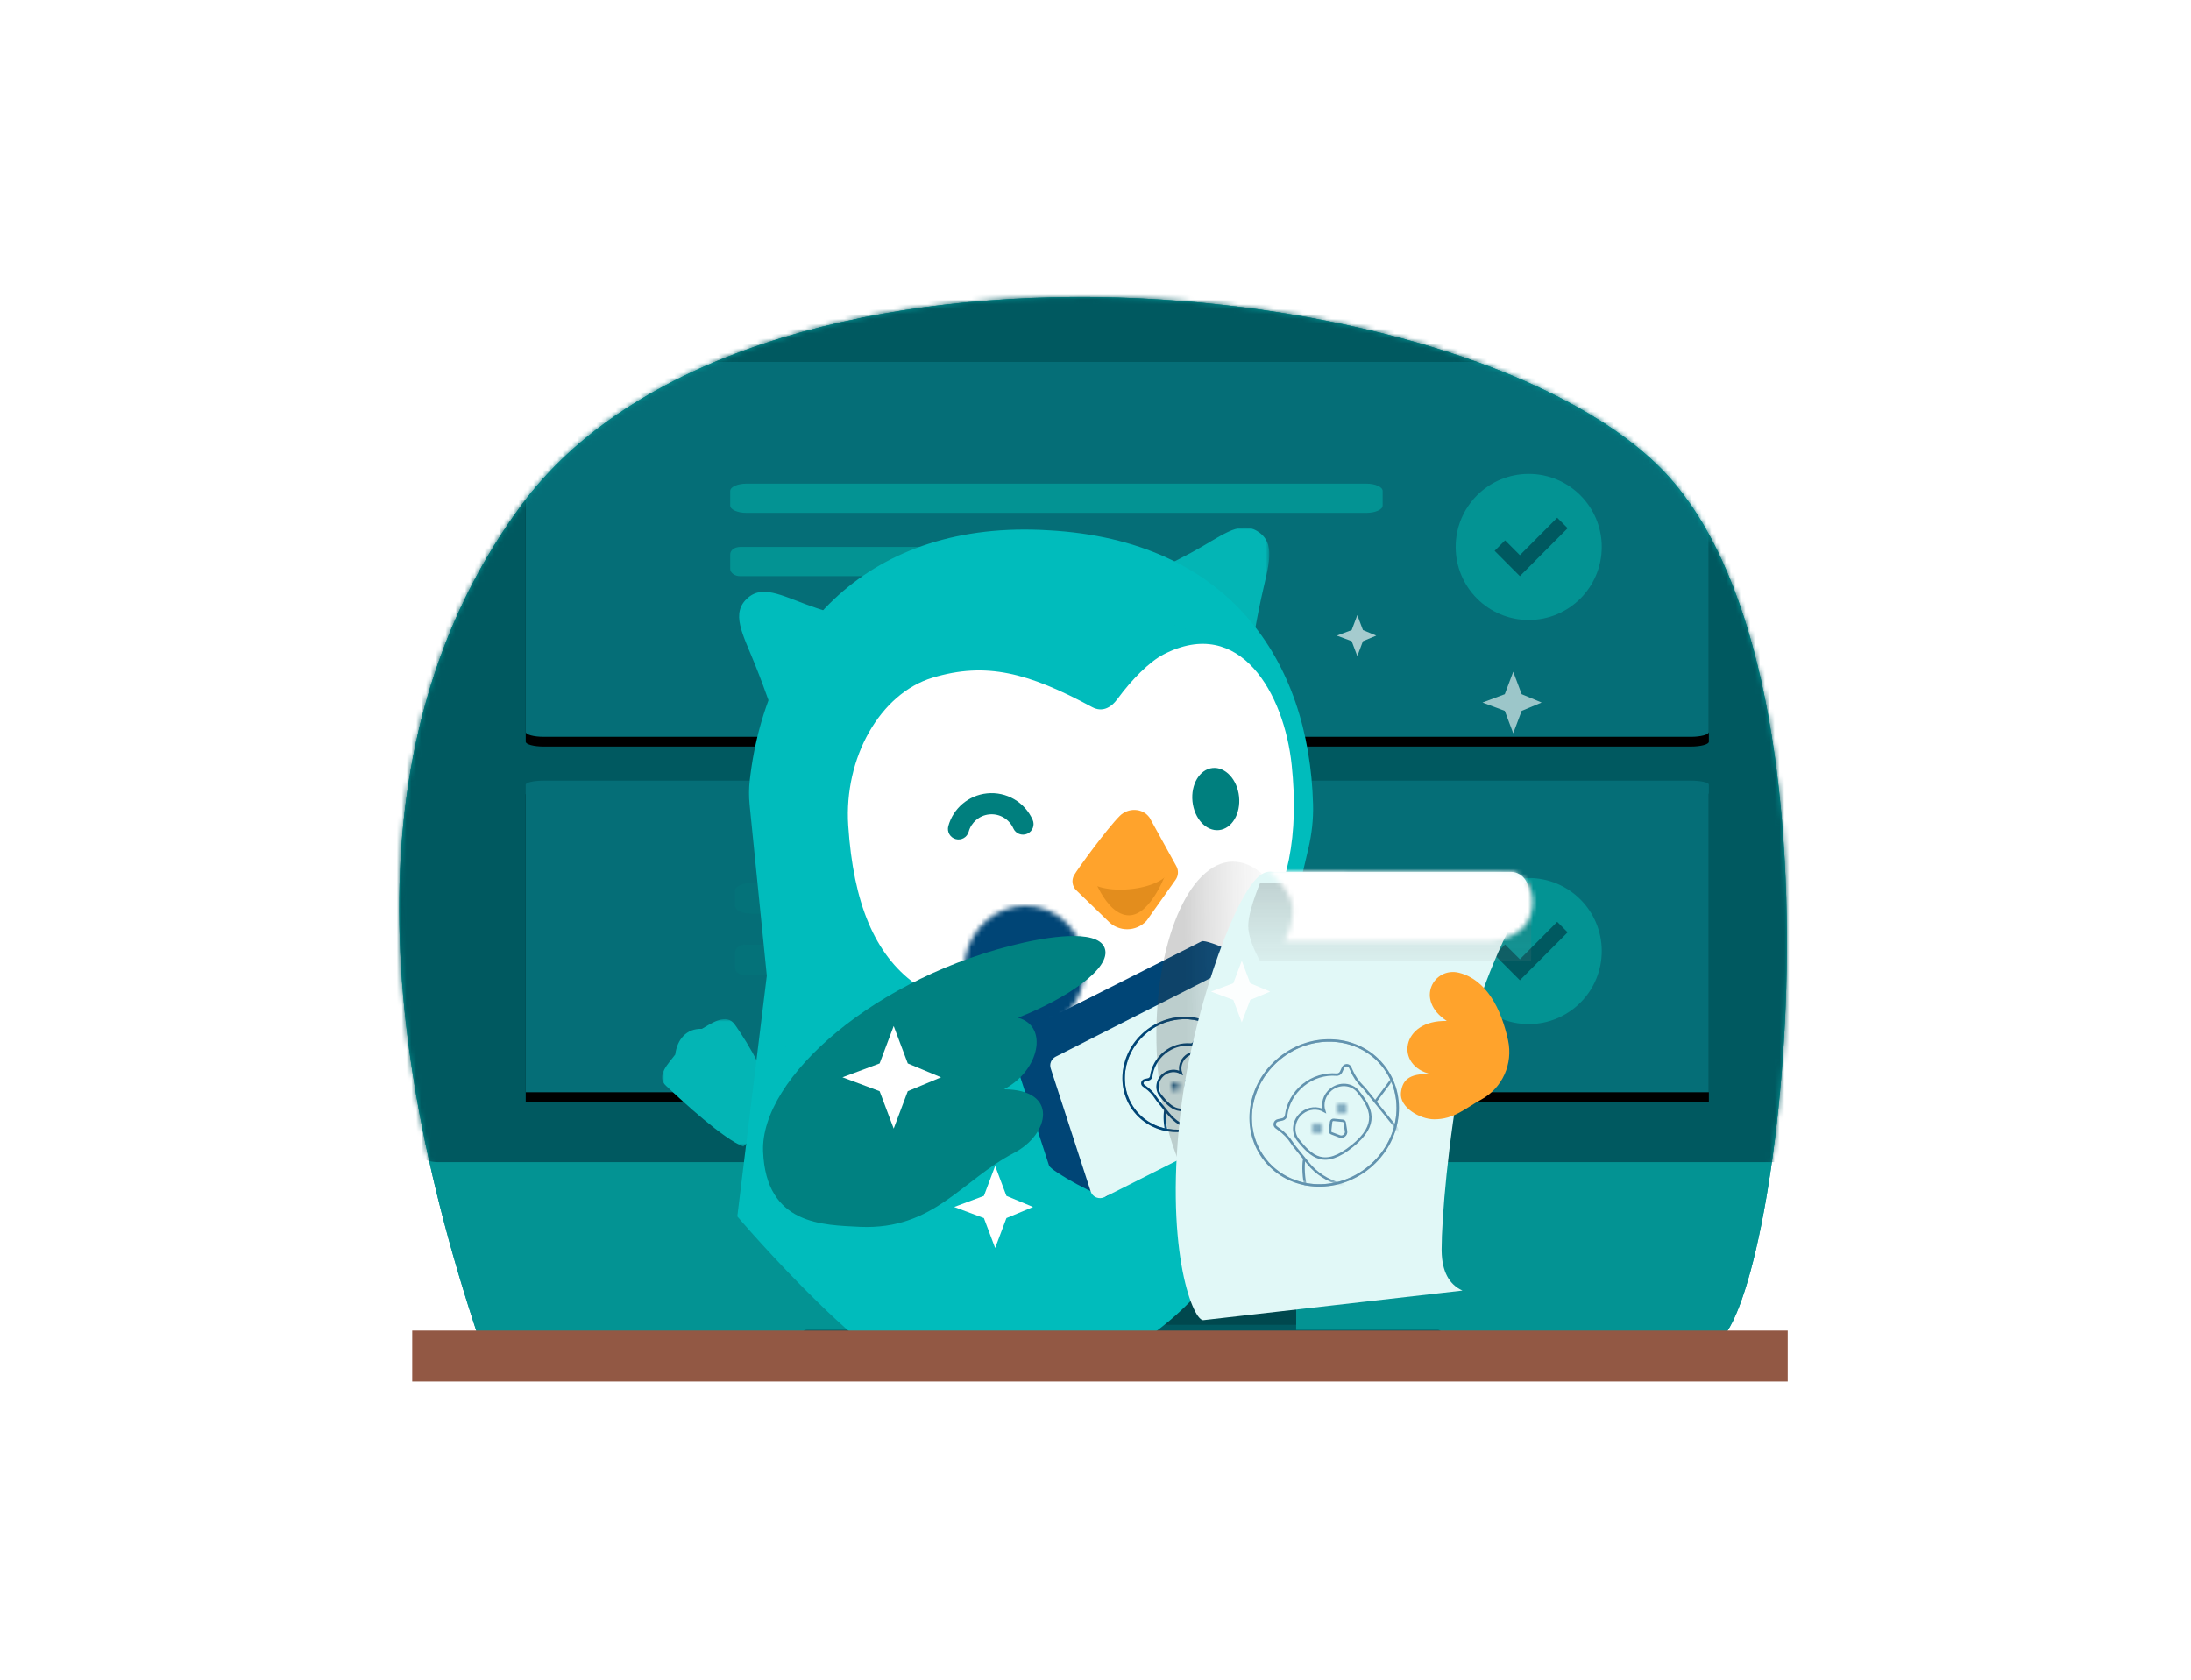 <?xml version="1.0" encoding="UTF-8"?>
<svg width="450px" height="345px" viewBox="0 0 450 345" version="1.1" xmlns="http://www.w3.org/2000/svg" xmlns:xlink="http://www.w3.org/1999/xlink">
    <title>6E9FF585-BA8D-49BF-967E-73FCB0A78BAC</title>
    <defs>
        <path d="M17.569,217.52 C-8.083,142.838 -5.645,84.674 24.883,43.03 C70.674,-19.436 216.284,-6.347 258.39,34.467 C300.497,75.281 283.171,210.473 270.2,214.851 C261.553,217.77 177.342,218.66 17.569,217.52 Z" id="path-1"></path>
        <path d="M266.301,98 L30.699,98 C28.664,98 27,97.554 27,97.009 L27,21.991 C27,21.446 28.664,21 30.699,21 L266.301,21 C268.336,21 270,21.446 270,21.991 L270,97.009 C270,97.554 268.336,98 266.301,98 Z" id="path-3"></path>
        <filter x="-2.9%" y="-6.5%" width="105.8%" height="118.2%" filterUnits="objectBoundingBox" id="filter-4">
            <feOffset dx="0" dy="2" in="SourceAlpha" result="shadowOffsetOuter1"></feOffset>
            <feGaussianBlur stdDeviation="2" in="shadowOffsetOuter1" result="shadowBlurOuter1"></feGaussianBlur>
            <feColorMatrix values="0 0 0 0 0   0 0 0 0 0   0 0 0 0 0  0 0 0 0.171 0" type="matrix" in="shadowBlurOuter1"></feColorMatrix>
        </filter>
        <path d="M27,171 L27,107.834 C27,107.376 28.664,107 30.699,107 L266.301,107 C268.336,107 270,107.376 270,107.834 L270,171 L27,171 Z" id="path-5"></path>
        <filter x="-2.9%" y="-7.8%" width="105.8%" height="121.9%" filterUnits="objectBoundingBox" id="filter-6">
            <feOffset dx="0" dy="2" in="SourceAlpha" result="shadowOffsetOuter1"></feOffset>
            <feGaussianBlur stdDeviation="2" in="shadowOffsetOuter1" result="shadowBlurOuter1"></feGaussianBlur>
            <feColorMatrix values="0 0 0 0 0   0 0 0 0 0   0 0 0 0 0  0 0 0 0.171 0" type="matrix" in="shadowBlurOuter1"></feColorMatrix>
        </filter>
        <polygon id="path-7" points="1.5417999e-14 0 26.256 0 26.256 26.276 1.5417999e-14 26.276"></polygon>
        <polygon id="path-9" points="0 -1.5417999e-14 23.194 -1.5417999e-14 23.194 26.179 0 26.179"></polygon>
        <path d="M0.256,10.68 C-1.121,17.764 3.202,24.563 9.913,25.867 L9.913,25.867 C16.623,27.171 23.179,22.487 24.556,15.404 L24.556,15.404 C25.933,8.322 21.608,1.521 14.899,0.218 L14.899,0.218 C14.142,0.071 13.388,0 12.642,0 L12.642,0 C6.776,0 1.477,4.396 0.256,10.68 L0.256,10.68 Z" id="path-11"></path>
        <path d="M12.552,0 L12.904,0.005 C15.947,0.095 18.866,1.351 20.923,3.722 L21.157,4 L21.355,4.253 C24.974,9.009 23.998,15.991 19.131,20.147 L18.866,20.367 L18.596,20.58 C13.52,24.477 6.486,23.98 2.588,19.45 L2.383,19.204 L2.184,18.951 C-1.502,14.111 -0.424,6.963 4.671,2.837 C7.022,0.933 9.824,-0.001 12.552,0 Z" id="path-13"></path>
        <path d="M12.552,0 L12.904,0.005 C15.947,0.095 18.866,1.351 20.923,3.722 L21.157,4 L21.355,4.253 C24.974,9.009 23.998,15.991 19.131,20.147 L18.866,20.367 L18.596,20.58 C13.52,24.477 6.486,23.98 2.588,19.45 L2.383,19.204 L2.184,18.951 C-1.502,14.111 -0.424,6.963 4.671,2.837 C7.022,0.933 9.824,-0.001 12.552,0 Z" id="path-15"></path>
        <path d="M12.552,0 L12.904,0.005 C15.947,0.095 18.866,1.351 20.923,3.722 L21.157,4 L21.355,4.253 C24.974,9.009 23.998,15.991 19.131,20.147 L18.866,20.367 L18.596,20.58 C13.52,24.477 6.486,23.98 2.588,19.45 L2.383,19.204 L2.184,18.951 C-1.502,14.111 -0.424,6.963 4.671,2.837 C7.022,0.933 9.824,-0.001 12.552,0 Z" id="path-17"></path>
        <path d="M12.552,0 L12.904,0.005 C15.947,0.095 18.866,1.351 20.923,3.722 L21.157,4 L21.355,4.253 C24.974,9.009 23.998,15.991 19.131,20.147 L18.866,20.367 L18.596,20.58 C13.52,24.477 6.486,23.98 2.588,19.45 L2.383,19.204 L2.184,18.951 C-1.502,14.111 -0.424,6.963 4.671,2.837" id="path-19"></path>
        <path d="M0.771,0 L0.887,0.009 C1.08,0.037 1.265,0.136 1.398,0.303 L1.398,0.303 L1.466,0.4 C1.667,0.736 1.601,1.172 1.296,1.419 L1.296,1.419 L1.201,1.485 C0.871,1.678 0.437,1.6 0.183,1.288 L0.183,1.288 L0.115,1.19 C-0.086,0.854 -0.02,0.418 0.285,0.17 C0.428,0.055 0.599,0 0.771,0 L0.771,0 Z" id="path-21"></path>
        <path d="M0.772,0 L0.888,0.009 C1.081,0.037 1.266,0.136 1.4,0.303 L1.4,0.303 L1.468,0.4 C1.669,0.737 1.604,1.173 1.298,1.421 L1.298,1.421 L1.202,1.487 C0.872,1.679 0.437,1.603 0.183,1.289 L0.183,1.289 L0.114,1.191 C-0.086,0.854 -0.02,0.419 0.286,0.171 C0.428,0.055 0.599,0 0.772,0 L0.772,0 Z" id="path-23"></path>
        <path d="M12.552,0 L12.904,0.005 C15.947,0.095 18.866,1.351 20.923,3.722 L21.157,4 L21.355,4.253 C24.974,9.009 23.998,15.991 19.131,20.147 L18.866,20.367 L18.596,20.58 C13.52,24.477 6.486,23.98 2.588,19.45 L2.383,19.204 L2.184,18.951 C-1.502,14.111 -0.424,6.963 4.671,2.837" id="path-25"></path>
        <path d="M12.552,0 L12.904,0.005 C15.947,0.095 18.866,1.351 20.923,3.722 L21.157,4 L21.355,4.253 C24.974,9.009 23.998,15.991 19.131,20.147 L18.866,20.367 L18.596,20.58 C13.52,24.477 6.486,23.98 2.588,19.45 L2.383,19.204 L2.184,18.951 C-1.502,14.111 -0.424,6.963 4.671,2.837" id="path-27"></path>
        <linearGradient x1="91.074%" y1="54.632%" x2="19.087%" y2="54.632%" id="linearGradient-29">
            <stop stop-color="#E0E0E0" stop-opacity="0" offset="0%"></stop>
            <stop stop-color="#3C3C3C" stop-opacity="0.626" offset="100%"></stop>
        </linearGradient>
        <filter x="-9.2%" y="-4.1%" width="118.5%" height="108.2%" filterUnits="objectBoundingBox" id="filter-30">
            <feGaussianBlur stdDeviation="1" in="SourceGraphic"></feGaussianBlur>
        </filter>
        <path d="M24.013,2.341 L24.185,2.346 C24.459,2.36 24.669,2.401 24.804,2.401 L24.804,2.401 L73.469,2.401 L73.66,2.406 C75.737,2.519 77.292,4.474 76.962,6.631 L76.962,6.631 L76.429,7.594 C69.914,19.462 65.602,30.928 63.493,41.992 L63.493,41.992 L63.371,42.64 C60.533,57.781 59.213,73.52 59.213,79.933 L59.213,79.933 L59.217,80.312 C59.298,84.434 60.723,87.125 63.493,88.383 L63.493,88.383 L10.242,94.461 L10.175,94.456 C7.947,94.159 2.129,79.128 5.786,50.218 L5.786,50.218 L5.852,49.706 C8.091,32.749 15.66,9.55 21.15,3.795 C22.333,2.555 23.332,2.341 24.013,2.341 L24.013,2.341 Z" id="path-31"></path>
        <linearGradient x1="59.312%" y1="196.022%" x2="59.312%" y2="-11.46%" id="linearGradient-33">
            <stop stop-color="#E0E0E0" stop-opacity="0" offset="0%"></stop>
            <stop stop-color="#3C3C3C" stop-opacity="0.626" offset="100%"></stop>
        </linearGradient>
        <filter x="-5.2%" y="-18.8%" width="110.3%" height="137.6%" filterUnits="objectBoundingBox" id="filter-34">
            <feGaussianBlur stdDeviation="1" in="SourceGraphic"></feGaussianBlur>
        </filter>
        <path d="M9.125,7.919 C9.125,10.262 8.557,12.42 7.421,14.394 L7.421,14.394 L49.988,14.394 C54.892,13.718 57.652,11.56 58.268,7.919 L58.268,7.919 C58.883,4.28 57.576,1.675 54.347,0.104 L54.347,0.104 L4.284,0 C7.511,2.939 9.125,5.578 9.125,7.919 L9.125,7.919 Z" id="path-35"></path>
        <path d="M16.11,0 L16.505,0.005 C20.448,0.107 24.237,1.735 26.89,4.821 L27.152,5.134 L27.376,5.419 C32.069,11.536 30.809,20.551 24.512,25.892 L24.214,26.14 L23.909,26.38 C17.377,31.427 8.296,30.786 3.289,24.925 L3.057,24.647 L2.833,24.362 C-1.933,18.149 -0.558,8.947 5.995,3.641 C9.012,1.197 12.61,-0.001 16.11,0 Z" id="path-37"></path>
        <path d="M16.11,0 L16.505,0.005 C20.448,0.107 24.237,1.735 26.89,4.821 L27.152,5.134 L27.376,5.419 C32.069,11.536 30.809,20.551 24.512,25.892 L24.214,26.14 L23.909,26.38 C17.377,31.427 8.296,30.786 3.289,24.925 L3.057,24.647 L2.833,24.362 C-1.933,18.149 -0.558,8.947 5.995,3.641 C9.012,1.197 12.61,-0.001 16.11,0 Z" id="path-39"></path>
        <path d="M16.11,0 L16.505,0.005 C20.448,0.107 24.237,1.735 26.89,4.821 L27.152,5.134 L27.376,5.419 C32.069,11.536 30.809,20.551 24.512,25.892 L24.214,26.14 L23.909,26.38 C17.377,31.427 8.296,30.786 3.289,24.925 L3.057,24.647 L2.833,24.362 C-1.933,18.149 -0.558,8.947 5.995,3.641 C9.012,1.197 12.61,-0.001 16.11,0 Z" id="path-41"></path>
        <path d="M16.11,0 L16.505,0.005 C20.448,0.107 24.237,1.735 26.89,4.821 L27.152,5.134 L27.376,5.419 C32.069,11.536 30.809,20.551 24.512,25.892 L24.214,26.14 L23.909,26.38 C17.377,31.427 8.296,30.786 3.289,24.925 L3.057,24.647 L2.833,24.362 C-1.933,18.149 -0.558,8.947 5.995,3.641" id="path-43"></path>
        <path d="M0.988,0 L1.116,0.008 C1.372,0.04 1.618,0.169 1.795,0.388 L1.795,0.388 L1.87,0.494 C2.142,0.928 2.062,1.499 1.664,1.822 L1.664,1.822 L1.561,1.895 C1.136,2.157 0.564,2.061 0.234,1.652 L0.234,1.652 L0.159,1.547 C-0.113,1.113 -0.031,0.542 0.366,0.219 C0.549,0.072 0.768,0 0.988,0 L0.988,0 Z" id="path-45"></path>
        <path d="M0.988,0 L1.117,0.008 C1.374,0.041 1.62,0.17 1.798,0.389 L1.798,0.389 L1.873,0.495 C2.144,0.929 2.064,1.501 1.665,1.824 L1.665,1.824 L1.562,1.897 C1.137,2.16 0.566,2.063 0.235,1.655 L0.235,1.655 L0.16,1.549 C-0.113,1.115 -0.032,0.543 0.366,0.22 C0.549,0.073 0.769,0 0.988,0 L0.988,0 Z" id="path-47"></path>
        <path d="M16.11,0 L16.505,0.005 C20.448,0.107 24.237,1.735 26.89,4.821 L27.152,5.134 L27.376,5.419 C32.069,11.536 30.809,20.551 24.512,25.892 L24.214,26.14 L23.909,26.38 C17.377,31.427 8.296,30.786 3.289,24.925 L3.057,24.647 L2.833,24.362 C-1.933,18.149 -0.558,8.947 5.995,3.641" id="path-49"></path>
        <path d="M16.11,0 L16.505,0.005 C20.448,0.107 24.237,1.735 26.89,4.821 L27.152,5.134 L27.376,5.419 C32.069,11.536 30.809,20.551 24.512,25.892 L24.214,26.14 L23.909,26.38 C17.377,31.427 8.296,30.786 3.289,24.925 L3.057,24.647 L2.833,24.362 C-1.933,18.149 -0.558,8.947 5.995,3.641" id="path-51"></path>
        <polygon id="path-53" points="0 1.5417999e-14 20.195 1.5417999e-14 20.195 11.906 0 11.906"></polygon>
    </defs>
    <g id="Page-1" stroke="none" stroke-width="1" fill="none" fill-rule="evenodd">
        <g id="(web)-CKA---Choose-Method-pt2" transform="translate(-100, -233)">
            <g id="Image/CKA" transform="translate(100, 233)">
                <g id="Group-3" transform="translate(82, 61)">
                    <path d="M17.569,217.52 C-8.083,142.838 -5.645,84.674 24.883,43.03 C70.674,-19.436 216.284,-6.347 258.39,34.467 C300.497,75.281 283.171,210.473 270.2,214.851 C261.553,217.77 177.342,218.66 17.569,217.52 Z" id="Path-3" fill="#039393"></path>
                    <g id="Group-122">
                        <mask id="mask-2" fill="white">
                            <use xlink:href="#path-1"></use>
                        </mask>
                        <use id="Mask" fill="#039393" xlink:href="#path-1"></use>
                        <g id="Computer" mask="url(#mask-2)">
                            <g transform="translate(-1.024, -7.663)">
                                <g id="Group-61" stroke-width="1" fill="none" fill-rule="evenodd">
                                    <g id="Group-2">
                                        <g id="Group" transform="translate(111.715, 178.837)">
                                            <polygon id="Fill-1" fill="#005960" points="0 43.627 73.517 43.627 73.517 0 0 0"></polygon>
                                            <polygon id="Fill-1-Copy" fill="#00484E" points="0 39.935 73.517 39.935 73.517 24.476 0 24.476"></polygon>
                                        </g>
                                        <rect id="Rectangle" fill="#005960" x="0" y="0" width="298" height="185.357" rx="9"></rect>
                                    </g>
                                    <rect id="Rectangle" fill="#005960" x="83.685" y="219.821" width="131.651" height="8.179" rx="1"></rect>
                                </g>
                                <g id="Fill-8" fill="none">
                                    <use fill="black" fill-opacity="1" filter="url(#filter-4)" xlink:href="#path-3"></use>
                                    <use fill="#056E77" fill-rule="evenodd" xlink:href="#path-3"></use>
                                </g>
                                <g id="Fill-8-Copy" fill="none">
                                    <use fill="black" fill-opacity="1" filter="url(#filter-6)" xlink:href="#path-5"></use>
                                    <use fill="#056E77" fill-rule="evenodd" xlink:href="#path-5"></use>
                                </g>
                                <g id="Group-6" stroke-width="1" fill="none" fill-rule="evenodd" transform="translate(70, 128)" fill-opacity="0.248">
                                    <path d="M130.65,0 L3.35,0 C1.5,0 0,0.709 0,1.583 L0,4.75 C0,5.624 1.5,6.333 3.35,6.333 L130.65,6.333 C132.5,6.333 134,5.624 134,4.75 L134,1.583 C134,0.709 132.5,0 130.65,0 Z" id="Path" fill="#007F7E"></path>
                                    <path d="M2.029,19 L79.144,19 C80.265,19 81.173,18.291 81.173,17.417 L81.173,14.25 C81.173,13.376 80.265,12.667 79.144,12.667 L2.029,12.667 C0.908,12.667 0,13.376 0,14.25 L0,17.417 C0,18.291 0.908,19 2.029,19 Z" id="Path" fill="#007F7E"></path>
                                </g>
                                <path d="M199.65,46 L72.35,46 C70.5,46 69,46.672 69,47.5 L69,50.5 C69,51.328 70.5,52 72.35,52 L199.65,52 C201.5,52 203,51.328 203,50.5 L203,47.5 C203,46.672 201.5,46 199.65,46 Z" id="Path-Copy-2" fill="#039393" fill-rule="evenodd"></path>
                                <path d="M71.05,65 L148.95,65 C150.082,65 151,64.328 151,63.5 L151,60.5 C151,59.672 150.082,59 148.95,59 L71.05,59 C69.918,59 69,59.672 69,60.5 L69,63.5 C69,64.328 69.918,65 71.05,65 Z" id="Path-Copy" fill="#039393" fill-rule="evenodd"></path>
                                <g id="Group-4" stroke-width="1" fill="none" fill-rule="evenodd" transform="translate(218, 44)">
                                    <path d="M15,30 C6.733,30 0,23.303 0,15 C0,6.697 6.733,0 15,0 C23.267,0 30,6.697 30,15 C30,23.303 23.267,30 15,30 Z" id="Oval-2" fill="#039393" fill-rule="nonzero"></path>
                                    <polygon id="Shape" fill="#005960" fill-rule="nonzero" points="13.185 16.693 20.853 9 23 11.154 13.185 21 8 15.798 10.147 13.645"></polygon>
                                </g>
                                <g id="Group-4-Copy" stroke-width="1" fill="none" fill-rule="evenodd" transform="translate(218, 127)">
                                    <path d="M15,30 C6.733,30 0,23.303 0,15 C0,6.697 6.733,0 15,0 C23.267,0 30,6.697 30,15 C30,23.303 23.267,30 15,30 Z" id="Oval-2" fill="#039393" fill-rule="nonzero"></path>
                                    <polygon id="Shape" fill="#005960" fill-rule="nonzero" points="13.185 16.693 20.853 9 23 11.154 13.185 21 8 15.798 10.147 13.645"></polygon>
                                </g>
                            </g>
                        </g>
                        <g id="Group-121" mask="url(#mask-2)">
                            <g transform="translate(53.976, 47.337)">
                                <g id="Group-19" stroke-width="1" fill="none">
                                    <g id="Group-3" transform="translate(98.474, 0)">
                                        <mask id="mask-8" fill="white">
                                            <use xlink:href="#path-7"></use>
                                        </mask>
                                        <g id="Clip-2"></g>
                                        <path d="M10.149,5.208 C16.182,1.987 19.947,-1.527 23.689,0.701 C27.856,3.183 26.029,7.856 24.589,14.505 C23.324,20.35 22.41,26.276 22.41,26.276 L1.5417999e-14,10.238 C1.5417999e-14,10.238 4.096,8.44 10.149,5.208" id="Fill-1" fill="#03B5B5" mask="url(#mask-8)"></path>
                                    </g>
                                    <g id="Group-6" transform="translate(0, 100.99)">
                                        <mask id="mask-10" fill="white">
                                            <use xlink:href="#path-9"></use>
                                        </mask>
                                        <g id="Clip-5"></g>
                                        <path d="M16.684,26.179 L23.194,19.669 C22.405,12.567 17.597,4.891 15.035,1.233 C13.294,-1.427 10.109,0.88 8.181,1.991 C4.975,1.876 3.086,4.227 2.709,7.264 C1.496,8.936 -1.449,11.697 0.857,13.72 C4.429,17.106 12.532,24.518 16.684,26.179" id="Fill-4" fill="#03B5B5" mask="url(#mask-10)"></path>
                                    </g>
                                    <path d="M15.456,141.508 C15.456,141.508 45.835,177.311 58.854,177.311 C76.213,177.311 93.377,130.674 80.914,107.321 C68.453,83.969 22.698,82.408 22.698,82.408 L15.456,141.508 Z" id="Fill-7" fill="#00BCBC"></path>
                                    <path d="M113.273,115.857 L30.988,110.509 C25.907,110.179 22.054,105.792 22.385,100.71 L17.984,56.958 C17.816,55.279 17.824,53.583 18.015,51.907 C21.49,21.333 42.581,-1.705 79.448,0.587 L79.448,0.587 C116.357,2.635 132.93,27.253 133.71,56.915 C133.79,59.944 133.443,62.971 132.751,65.922 L123.073,107.253 C122.743,112.335 118.355,116.186 113.273,115.857" id="Fill-9" fill="#00BCBC"></path>
                                    <path d="M57.526,176.965 C88.254,179.512 115.067,163.212 125.909,128.84 C136.193,95.242 133.098,28.529 105.882,20.198 C78.666,11.866 37.638,65.073 27.353,98.672 C16.809,133.789 30.872,162.176 57.526,176.965" id="Fill-11" fill="#00BCBC"></path>
                                    <path d="M55.599,30.844 C66.481,27.579 75.128,29.759 88.313,36.887 C90.345,37.985 92.157,37.118 93.572,35.184 C96.453,31.25 100.082,27.589 102.984,26.086 C118.731,17.934 127.794,34.209 129.317,48.77 C132.297,77.12 120.964,95.833 88.405,99.362 C55.847,103.052 40.343,93.201 38.24,61.222 C37.33,47.347 44.75,34.099 55.599,30.844" id="Fill-13" fill="#FFFFFF"></path>
                                    <path d="M118.509,55.285 C118.874,58.807 117.03,61.884 114.389,62.158 C111.747,62.433 109.31,59.801 108.944,56.279 C108.578,52.757 110.423,49.68 113.065,49.406 C115.705,49.131 118.143,51.763 118.509,55.285" id="Fill-15" fill="#007F7E"></path>
                                    <path d="M31.777,16.576 C25.288,14.413 20.987,11.581 17.673,14.406 C13.981,17.553 16.566,21.854 19.102,28.166 C21.33,33.715 23.228,39.405 23.228,39.405 L42.626,19.831 C42.626,19.831 38.287,18.746 31.777,16.576" id="Fill-17" fill="#00BCBC"></path>
                                </g>
                                <g id="Group-22" stroke-width="1" fill="none" transform="translate(62.02, 77.699)">
                                    <mask id="mask-12" fill="white">
                                        <use xlink:href="#path-11"></use>
                                    </mask>
                                    <g id="Clip-21"></g>
                                    <polygon id="Fill-20" fill="#004576" mask="url(#mask-12)" points="-0.778 -7.106 -7.366 26.784 25.589 33.191 32.177 -0.7"></polygon>
                                </g>
                                <g id="Group-59" stroke-width="1" fill="none" transform="translate(20.739, 83.919)">
                                    <path d="M70.649,53.476 L99.844,29.051 C100.73,28.608 101.167,27.62 100.875,26.721 L101.822,6.391 C101.456,5.266 91.195,0.53 90.087,1.088 L51.829,20.375 C50.947,20.82 50.512,21.806 50.804,22.702 L58.744,47.144 C59.11,48.268 69.541,54.032 70.649,53.476" id="Fill-23" fill="#004576"></path>
                                    <path d="M70.162,53.611 L108.987,34.025 C109.883,33.572 110.323,32.554 110.021,31.623 L101.764,6.21 C101.385,5.045 100.022,4.505 98.899,5.075 L60.112,24.775 C59.216,25.229 58.781,26.246 59.083,27.173 L67.304,52.473 C67.681,53.636 69.038,54.179 70.162,53.611" id="Fill-25" fill="#E1F8F7"></path>
                                    <g id="Group-56" transform="translate(74.06, 16.817)">
                                        <path d="M18.867,20.367 C24.051,16.169 25.076,8.842 21.156,4.001 C17.236,-0.84 9.855,-1.361 4.672,2.837 C-0.513,7.036 -1.538,14.363 2.382,19.204 C6.302,24.044 13.683,24.566 18.867,20.367 Z" id="Stroke-27" stroke="#004576" stroke-width="0.5"></path>
                                        <g id="Group-55" transform="translate(-0, 0)">
                                            <g id="Group-41">
                                                <g id="Group-31">
                                                    <mask id="mask-14" fill="white">
                                                        <use xlink:href="#path-13"></use>
                                                    </mask>
                                                    <g id="Clip-30"></g>
                                                    <path d="M18.867,20.367 C24.051,16.169 25.076,8.842 21.156,4.001 C17.236,-0.84 9.855,-1.361 4.672,2.837 C-0.513,7.036 -1.538,14.363 2.382,19.204 C6.302,24.044 13.683,24.566 18.867,20.367 Z" id="Stroke-29" stroke="#004576" stroke-width="0.5" mask="url(#mask-14)"></path>
                                                </g>
                                                <g id="Group-34">
                                                    <mask id="mask-16" fill="white">
                                                        <use xlink:href="#path-15"></use>
                                                    </mask>
                                                    <g id="Clip-33"></g>
                                                    <path d="M26.544,17.979 L18.352,7.862 C18.194,7.667 18.026,7.484 17.85,7.311 C17.122,6.602 16.557,5.75 16.151,4.814 C16.075,4.64 15.991,4.463 15.902,4.282 C15.671,3.818 14.978,3.875 14.77,4.377 C14.678,4.602 14.576,4.83 14.466,5.048 C14.326,5.326 14.03,5.493 13.726,5.468 C11.909,5.32 9.989,5.866 8.414,7.142 C6.838,8.419 5.905,10.181 5.671,11.991 C5.632,12.292 5.407,12.547 5.106,12.625 C4.871,12.687 4.628,12.739 4.388,12.784 C3.854,12.883 3.654,13.55 4.06,13.872 C4.218,13.996 4.373,14.113 4.526,14.222 C5.356,14.815 6.072,15.545 6.614,16.404 C6.747,16.614 6.892,16.817 7.051,17.013 L9.175,19.635 C11.873,22.967 16.328,24.117 20.42,22.938 L16.367,26.22 L28.27,16.581 L26.544,17.979 Z" id="Stroke-32" stroke="#004576" stroke-width="0.5" mask="url(#mask-16)"></path>
                                                </g>
                                                <g id="Group-37">
                                                    <mask id="mask-18" fill="white">
                                                        <use xlink:href="#path-17"></use>
                                                    </mask>
                                                    <g id="Clip-36"></g>
                                                    <path d="M11.763,11.278 C10.693,10.662 9.265,10.759 8.195,11.625 C6.83,12.732 6.567,14.67 7.608,15.956 C9.755,18.607 11.767,20.536 16.292,16.871 C20.566,13.41 19.349,10.837 17.203,8.187 C16.161,6.901 14.21,6.755 12.844,7.86 C11.776,8.727 11.383,10.104 11.763,11.278 Z" id="Stroke-35" stroke="#004576" stroke-width="0.5" mask="url(#mask-18)"></path>
                                                </g>
                                                <g id="Group-40">
                                                    <mask id="mask-20" fill="white">
                                                        <use xlink:href="#path-19"></use>
                                                    </mask>
                                                    <g id="Clip-39"></g>
                                                    <path d="M15.265,14.533 L15.046,13.139 C15.021,12.984 14.895,12.866 14.737,12.85 L13.284,12.706 C13.083,12.686 12.894,12.839 12.872,13.038 L12.711,14.492 C12.692,14.648 12.782,14.796 12.93,14.852 L14.247,15.357 C14.771,15.558 15.351,15.087 15.265,14.533" id="Stroke-38" stroke="#004576" stroke-width="0.5" mask="url(#mask-20)"></path>
                                                </g>
                                            </g>
                                            <g id="Group-44" transform="translate(13.777, 10.111)">
                                                <mask id="mask-22" fill="white">
                                                    <use xlink:href="#path-21"></use>
                                                </mask>
                                                <g id="Clip-43"></g>
                                                <polygon id="Fill-42" fill="#004576" mask="url(#mask-22)" points="-2.116 0.489 1.096 -2.112 3.697 1.102 0.486 3.702"></polygon>
                                            </g>
                                            <g id="Group-47" transform="translate(9.839, 13.299)">
                                                <mask id="mask-24" fill="white">
                                                    <use xlink:href="#path-23"></use>
                                                </mask>
                                                <g id="Clip-46"></g>
                                                <polygon id="Fill-45" fill="#004576" mask="url(#mask-24)" points="-2.117 0.489 1.096 -2.113 3.699 1.102 0.486 3.704"></polygon>
                                            </g>
                                            <g id="Group-54">
                                                <g id="Group-50">
                                                    <mask id="mask-26" fill="white">
                                                        <use xlink:href="#path-25"></use>
                                                    </mask>
                                                    <g id="Clip-49"></g>
                                                    <path d="M8.569,19.006 C8.464,19.572 8.435,20.287 8.485,21.152 C8.535,22.016 8.646,22.717 8.815,23.254" id="Stroke-48" stroke="#004576" stroke-width="0.5" mask="url(#mask-26)"></path>
                                                </g>
                                                <g id="Group-53">
                                                    <mask id="mask-28" fill="white">
                                                        <use xlink:href="#path-27"></use>
                                                    </mask>
                                                    <g id="Clip-52"></g>
                                                    <line x1="19.963" y1="9.78" x2="22.604" y2="6.24" id="Stroke-51" stroke="#004576" stroke-width="0.5" mask="url(#mask-28)"></line>
                                                </g>
                                            </g>
                                        </g>
                                    </g>
                                    <path d="M70.169,2.463 C68.617,-1.755 57.058,0.558 53.624,1.328 C23.277,8.134 -0.6,29.087 0.012,44.272 C0.623,59.457 12.405,59.326 19.956,59.731 C35.06,60.359 40.779,50.157 51.57,44.529 C58.832,40.743 60.848,31.521 49.473,31.482 C56.736,27.695 58.752,18.473 52.358,16.78 C61.984,13.006 71.722,6.681 70.169,2.463" id="Fill-57" fill="#008181"></path>
                                </g>
                                <g id="Group-62" stroke-width="1" fill="none" transform="translate(100.9, 68.352)">
                                    <ellipse id="Oval" fill="url(#linearGradient-29)" opacity="0.6" filter="url(#filter-30)" transform="translate(16.899, 37.076) rotate(-1) translate(-16.899, -37.076) " cx="16.899" cy="37.076" rx="16.259" ry="36.797"></ellipse>
                                    <mask id="mask-32" fill="white">
                                        <use xlink:href="#path-31"></use>
                                    </mask>
                                    <use id="Combined-Shape" fill="#E1F8F7" xlink:href="#path-31"></use>
                                </g>
                                <g id="Group-66" stroke-width="1" fill="none" transform="translate(120.396, 70.589)">
                                    <path d="M2.411,18.438 L58.119,18.438 L58.119,2.467 L2.411,2.467 C0.804,6.472 0,9.395 0,11.235 C0,13.076 0.804,15.477 2.411,18.438 Z" id="Fill-64-Copy" fill="url(#linearGradient-33)" opacity="0.6" filter="url(#filter-34)"></path>
                                    <mask id="mask-36" fill="white">
                                        <use xlink:href="#path-35"></use>
                                    </mask>
                                    <g id="Clip-65"></g>
                                    <polygon id="Fill-64" fill="#FFFFFF" mask="url(#mask-36)" points="3.496 15.183 59.204 15.183 59.204 -0.788 3.496 -0.788"></polygon>
                                </g>
                                <path d="M151.761,116.099 C151.419,119.135 155.717,121.56 158.586,121.56 C162.682,121.56 164.837,119.378 168.276,117.492 C172.609,115.116 174.804,110.159 173.76,105.33 C172.357,98.84 169.308,92.893 163.705,91.465 C158.586,90.162 154.491,96.988 161.18,101.368 C151.761,101.082 150.396,110.639 157.979,112.292 C153.126,112.003 152.02,113.793 151.761,116.099" id="Fill-67" fill="#FFA32C"></path>
                                <g id="Group-98" opacity="0.564" stroke-width="1" fill="none" transform="translate(120.895, 105.365)">
                                    <path d="M24.214,26.14 C30.868,20.752 32.183,11.348 27.152,5.134 C22.121,-1.078 12.649,-1.746 5.996,3.641 C-0.658,9.029 -1.974,18.433 3.057,24.647 C8.089,30.859 17.56,31.528 24.214,26.14 Z" id="Stroke-69" stroke="#004576" stroke-width="0.5"></path>
                                    <g id="Group-97" transform="translate(0, 0)">
                                        <g id="Group-83">
                                            <g id="Group-73">
                                                <mask id="mask-38" fill="white">
                                                    <use xlink:href="#path-37"></use>
                                                </mask>
                                                <g id="Clip-72"></g>
                                                <path d="M24.214,26.139 C30.868,20.752 32.183,11.347 27.152,5.134 C22.121,-1.079 12.649,-1.747 5.996,3.641 C-0.658,9.029 -1.974,18.433 3.057,24.646 C8.089,30.859 17.56,31.527 24.214,26.139 Z" id="Stroke-71" stroke="#004576" stroke-width="0.5" mask="url(#mask-38)"></path>
                                            </g>
                                            <g id="Group-76">
                                                <mask id="mask-40" fill="white">
                                                    <use xlink:href="#path-39"></use>
                                                </mask>
                                                <g id="Clip-75"></g>
                                                <path d="M34.066,23.074 L23.553,10.091 C23.35,9.839 23.134,9.604 22.909,9.384 C21.976,8.472 21.249,7.38 20.728,6.179 C20.63,5.955 20.524,5.727 20.409,5.496 C20.113,4.9 19.222,4.972 18.956,5.617 C18.837,5.906 18.706,6.198 18.566,6.478 C18.387,6.834 18.006,7.049 17.616,7.017 C15.284,6.828 12.821,7.53 10.798,9.167 C8.776,10.804 7.578,13.067 7.279,15.388 C7.229,15.775 6.939,16.103 6.553,16.204 C6.251,16.283 5.939,16.35 5.632,16.407 C4.946,16.533 4.689,17.39 5.211,17.803 C5.413,17.962 5.611,18.112 5.809,18.253 C6.874,19.013 7.792,19.95 8.489,21.052 C8.659,21.321 8.846,21.583 9.05,21.835 L11.775,25.199 C15.237,29.476 20.955,30.951 26.207,29.438 L21.006,33.65 L36.281,21.28 L34.066,23.074 Z" id="Stroke-74" stroke="#004576" stroke-width="0.5" mask="url(#mask-40)"></path>
                                            </g>
                                            <g id="Group-79">
                                                <mask id="mask-42" fill="white">
                                                    <use xlink:href="#path-41"></use>
                                                </mask>
                                                <g id="Clip-78"></g>
                                                <path d="M15.096,14.474 C13.724,13.683 11.89,13.809 10.518,14.92 C8.766,16.339 8.428,18.828 9.765,20.478 C12.52,23.879 15.102,26.355 20.909,21.652 C26.394,17.21 24.833,13.909 22.078,10.507 C20.741,8.857 18.237,8.669 16.485,10.088 C15.113,11.199 14.608,12.967 15.096,14.474 Z" id="Stroke-77" stroke="#004576" stroke-width="0.5" mask="url(#mask-42)"></path>
                                            </g>
                                            <g id="Group-82">
                                                <mask id="mask-44" fill="white">
                                                    <use xlink:href="#path-43"></use>
                                                </mask>
                                                <g id="Clip-81"></g>
                                                <path d="M19.591,18.652 L19.309,16.863 C19.277,16.663 19.116,16.512 18.915,16.492 L17.048,16.307 C16.791,16.282 16.549,16.477 16.52,16.734 L16.312,18.599 C16.29,18.8 16.405,18.99 16.594,19.062 L18.286,19.71 C18.957,19.967 19.703,19.363 19.591,18.652" id="Stroke-80" stroke="#004576" stroke-width="0.5" mask="url(#mask-44)"></path>
                                            </g>
                                        </g>
                                        <g id="Group-86" transform="translate(17.682, 12.976)">
                                            <mask id="mask-46" fill="white">
                                                <use xlink:href="#path-45"></use>
                                            </mask>
                                            <g id="Clip-85"></g>
                                            <polygon id="Fill-84" fill="#004576" mask="url(#mask-46)" points="-2.715 0.627 1.405 -2.71 4.745 1.414 0.624 4.751"></polygon>
                                        </g>
                                        <g id="Group-89" transform="translate(12.628, 17.067)">
                                            <mask id="mask-48" fill="white">
                                                <use xlink:href="#path-47"></use>
                                            </mask>
                                            <g id="Clip-88"></g>
                                            <polygon id="Fill-87" fill="#004576" mask="url(#mask-48)" points="-2.716 0.629 1.407 -2.71 4.748 1.415 0.624 4.755"></polygon>
                                        </g>
                                        <g id="Group-96">
                                            <g id="Group-92">
                                                <mask id="mask-50" fill="white">
                                                    <use xlink:href="#path-49"></use>
                                                </mask>
                                                <g id="Clip-91"></g>
                                                <path d="M10.997,24.392 C10.862,25.119 10.826,26.037 10.891,27.146 C10.955,28.255 11.096,29.154 11.313,29.844" id="Stroke-90" stroke="#004576" stroke-width="0.5" mask="url(#mask-50)"></path>
                                            </g>
                                            <g id="Group-95">
                                                <mask id="mask-52" fill="white">
                                                    <use xlink:href="#path-51"></use>
                                                </mask>
                                                <g id="Clip-94"></g>
                                                <line x1="25.62" y1="12.551" x2="29.01" y2="8.007" id="Stroke-93" stroke="#004576" stroke-width="0.5" mask="url(#mask-52)"></line>
                                            </g>
                                        </g>
                                    </g>
                                </g>
                                <g id="Group-4" stroke-width="1" fill="none" transform="translate(39.012, 54.567)">
                                    <polygon id="Fill-99" fill="#FFA32C" points="49.135 131.544 52.792 130.629 52.426 120.574 49.135 120.574"></polygon>
                                    <path d="M44.565,114.632 C44.565,119.933 47.225,122.403 50.507,122.403 C53.789,122.403 56.449,119.933 56.449,114.632 C56.449,109.331 53.789,105.034 50.507,105.034 C47.225,105.034 44.565,109.331 44.565,114.632" id="Fill-101" fill="#00BCBC"></path>
                                    <path d="M62.122,139.725 C60.39,142.336 51.666,135.679 49.094,133.725 C48.551,133.313 48.387,129.834 51.436,128.794 C54.739,127.667 62.837,129.29 65.956,130.833 C68.48,132.081 70.323,138.216 67.706,139.283 C65.756,140.078 63.025,136.105 61.062,136.175 C60.353,136.201 63.15,138.174 62.122,139.725" id="Fill-103" fill="#FFA32C"></path>
                                    <polygon id="Fill-105" fill="#FFA32C" points="19.842 136.969 16.186 136.054 16.551 125.999 19.842 125.999"></polygon>
                                    <path d="M24.413,120.057 C24.413,125.358 21.752,127.827 18.47,127.827 C15.188,127.827 12.528,125.358 12.528,120.057 C12.528,114.756 15.188,110.459 18.47,110.459 C21.752,110.459 24.413,114.756 24.413,120.057" id="Fill-107" fill="#00BCBC"></path>
                                    <g id="Group-111" transform="translate(0, 133.843)">
                                        <mask id="mask-54" fill="white">
                                            <use xlink:href="#path-53"></use>
                                        </mask>
                                        <g id="Clip-110"></g>
                                        <path d="M6.856,11.307 C8.587,13.918 17.311,7.261 19.884,5.307 C20.426,4.895 20.59,1.416 17.541,0.376 C14.239,-0.751 6.141,0.872 3.021,2.414 C0.497,3.663 -1.346,9.797 1.271,10.865 C3.221,11.66 5.952,7.687 7.916,7.757 C8.624,7.783 5.827,9.756 6.856,11.307" id="Fill-109" fill="#FFA32C" mask="url(#mask-54)"></path>
                                    </g>
                                    <path d="M54.993,4.679 C56.718,2.954 59.66,3.021 61.094,4.996 C61.105,5.012 61.115,5.027 61.126,5.043 L66.599,14.97 C67.109,15.853 67.058,16.953 66.469,17.785 L60.503,26.208 C58.368,28.534 54.703,28.545 52.554,26.232 L46.069,19.96 C45.229,19.147 45.039,17.875 45.612,16.856 C46.334,15.571 52.369,7.304 54.993,4.679" id="Fill-112" fill="#FFA32C"></path>
                                    <path d="M48.992,15.664 C48.992,15.664 51.89,25.099 56.898,25.099 C61.55,25.099 64.804,15.664 64.804,15.664 L57.857,13.514 C57.154,13.296 56.405,13.3 55.705,13.523 L48.992,15.664 Z" id="Fill-114" fill="#E38D1D"></path>
                                    <path d="M47.95,16.903 C48.129,18.899 52.151,20.17 56.934,19.741 C61.715,19.312 65.446,17.345 65.267,15.347 C65.088,13.351 61.066,12.08 56.284,12.51 C51.503,12.94 47.771,14.907 47.95,16.903" id="Fill-116" fill="#FFA32C"></path>
                                    <path d="M27.719,0.05 C31.72,-0.367 35.49,1.854 37.1,5.473 C37.587,6.568 37.095,7.85 36,8.337 C34.905,8.825 33.622,8.332 33.135,7.237 C32.283,5.322 30.286,4.146 28.168,4.367 C26.15,4.576 24.494,6.003 23.963,7.926 C23.645,9.081 22.45,9.759 21.295,9.44 C20.139,9.122 19.461,7.927 19.78,6.772 C20.782,3.14 23.91,0.445 27.719,0.05 Z" id="Stroke-118" fill="#007F7E" fill-rule="nonzero"></path>
                                </g>
                            </g>
                        </g>
                    </g>
                    <polygon id="Fill-86" fill="#925844" points="2.663 222.756 285.17 222.756 285.17 212.291 2.663 212.291"></polygon>
                    <g id="Sparkles" transform="translate(91.017, 65.336)" fill="#FFFFFF">
                        <polygon id="Star" transform="translate(31.375, 121.568) rotate(-45) translate(-31.375, -121.568) " points="31.396 124.818 25.415 127.527 28.125 121.547 25.424 115.618 31.35 118.321 37.334 115.609 34.621 121.592 36.875 127.071"></polygon>
                        <polygon id="Star" opacity="0.64" transform="translate(105.757, 4.214) rotate(-45) translate(-105.757, -4.214) " points="105.768 5.839 102.778 7.193 104.133 4.203 102.782 1.239 105.745 2.59 108.737 1.234 107.381 4.226 108.508 6.966"></polygon>
                        <polygon id="Star" transform="translate(10.535, 94.934) rotate(-45) translate(-10.535, -94.934) " points="10.561 98.996 3.085 102.383 6.472 94.907 3.097 87.496 10.504 90.876 17.984 87.485 14.593 94.964 17.41 101.813"></polygon>
                        <polygon id="Star" opacity="0.604" transform="translate(137.78, 17.959) rotate(-45) translate(-137.78, -17.959) " points="137.795 20.396 133.31 22.428 135.342 17.943 133.317 13.496 137.761 15.524 142.249 13.489 140.215 17.977 141.905 22.086"></polygon>
                        <polygon id="Star-Copy" opacity="0.907" transform="translate(82.026, 77.325) rotate(-45) translate(-82.026, -77.325) " points="82.042 79.763 77.556 81.795 79.588 77.309 77.563 72.863 82.007 74.89 86.495 72.856 84.461 77.344 86.151 81.453"></polygon>
                    </g>
                </g>
            </g>
        </g>
    </g>
</svg>